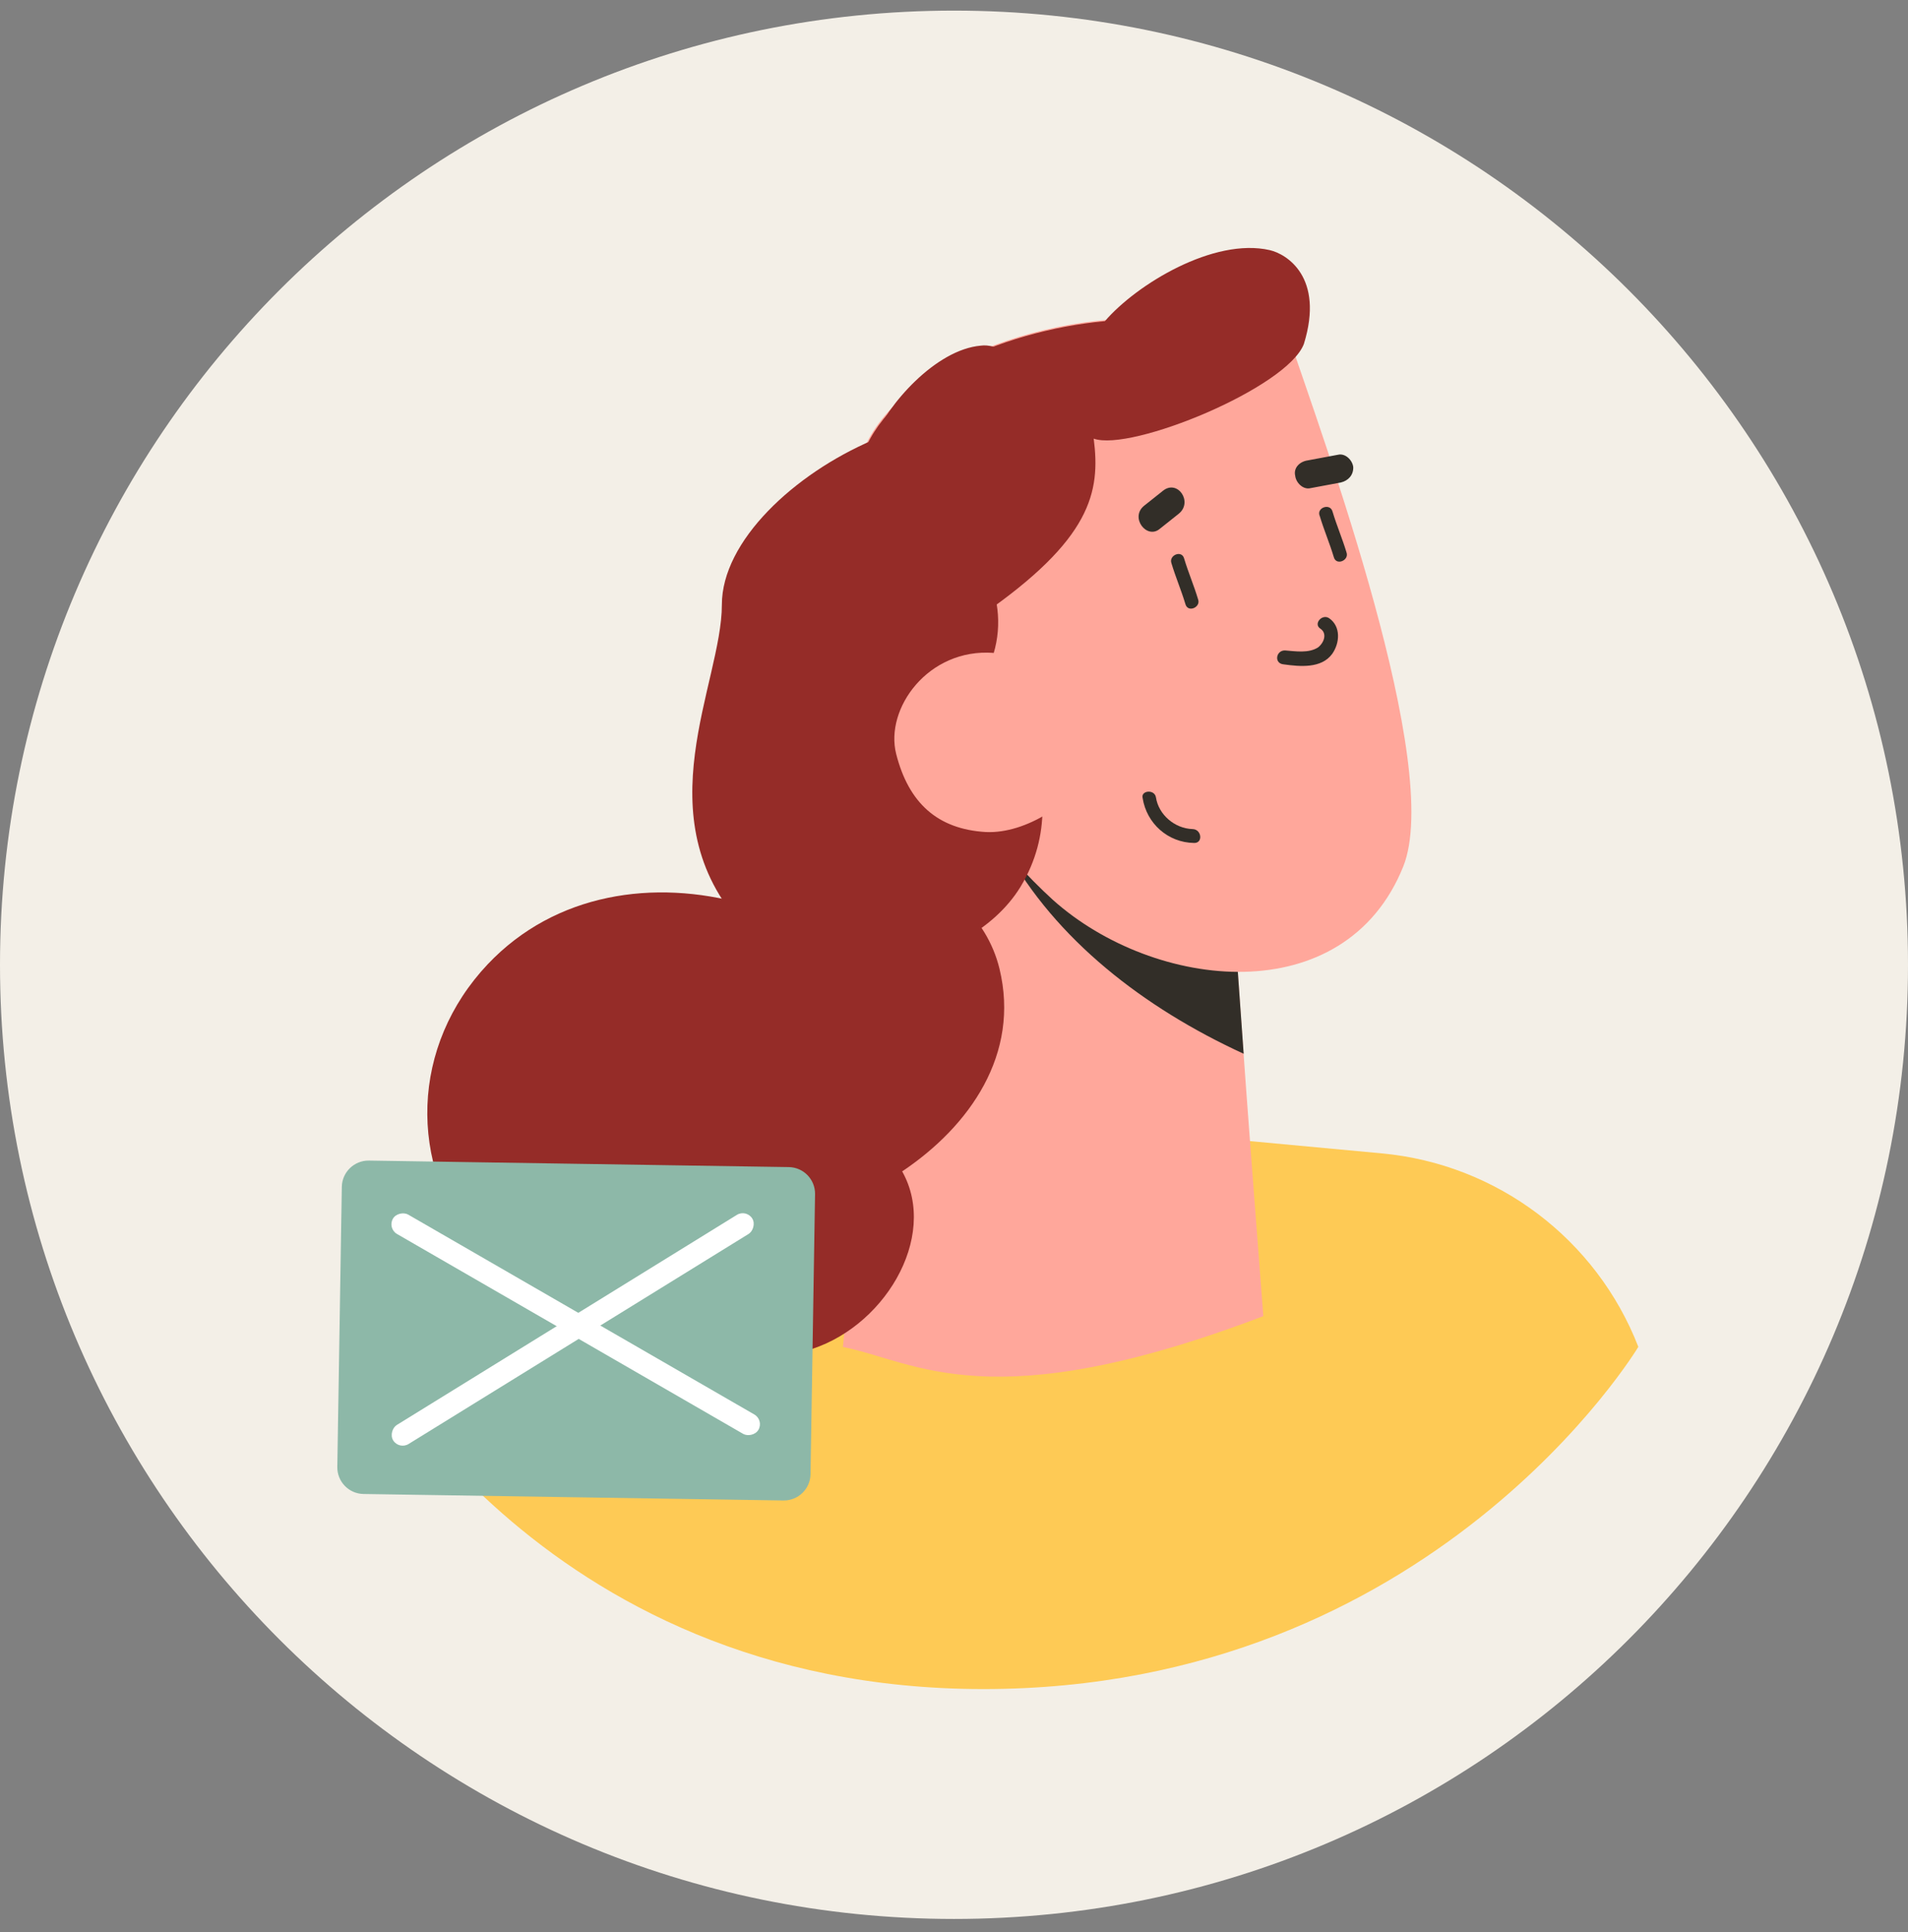 <svg width="80" height="81" viewBox="0 0 80 81" fill="none" xmlns="http://www.w3.org/2000/svg">
<rect x="0" y="0" width="80" height="81" fill="#808080" stroke="none"/>
<path d="M0 40.445C0 18.354 17.909 0.445 40 0.445C62.091 0.445 80 18.354 80 40.445C80 62.537 62.091 80.445 40 80.445C17.909 80.445 0 62.537 0 40.445Z" fill="#F3EFE7"/>
<path d="M57.942 48.352L48.2 47.445H35.904L24.592 48.988C20.402 49.559 16.789 52.22 15 56.053C15 56.053 22.378 70.808 41.232 70.808C60.086 70.808 68.693 56.462 68.693 56.462C66.935 51.941 62.773 48.801 57.942 48.352Z" fill="#FECA55"/>
<path d="M46.829 31.463C46.042 31.665 45.321 31.89 44.534 32.092C44.197 32.194 44.247 32.776 44.63 32.653C45.418 32.452 46.138 32.226 46.925 32.025C47.309 31.901 47.212 31.34 46.829 31.463Z" fill="#D24A43"/>
<path d="M35.343 56.466L37.429 33.986L51.67 35.505C51.474 35.844 52.402 47.742 52.969 55.175C41.49 59.54 38.417 57.081 35.343 56.466Z" fill="#FFA79B"/>
<path d="M42.183 35.611C42.04 35.076 41.955 34.582 41.861 34.038L51.67 35.506C51.548 35.679 51.807 39.553 52.145 44.175C47.951 42.251 44.254 39.376 42.183 35.611Z" fill="#322E28"/>
<path d="M36.084 19.201C37.405 15.059 45.004 12.625 50.163 13.534C52.415 13.919 53.425 12.343 54.035 14.12C55.523 18.519 60.515 32.127 58.837 36.324C56.382 42.427 48.399 41.53 44.147 37.725C39.916 33.874 34.206 25.13 36.084 19.201Z" fill="#FFA79B"/>
<path d="M53.241 10.486C50.894 9.947 47.653 11.922 46.328 13.462C41.879 13.879 37.118 16.032 36.108 19.268C34.872 23.228 36.966 28.462 39.792 32.599C41.287 31.525 40.105 27.656 41.13 25.81C45.772 22.607 46.144 20.623 45.858 18.388C47.42 18.949 53.982 16.252 54.671 14.416C55.536 11.611 53.94 10.646 53.241 10.486Z" fill="#952C28"/>
<path d="M55.872 21.448C56.044 22.026 56.284 22.58 56.457 23.158C56.578 23.491 56.024 23.731 55.924 23.353C55.751 22.774 55.512 22.22 55.339 21.642C55.172 21.288 55.772 21.069 55.872 21.448Z" fill="#322E28"/>
<path d="M49.65 23.417C49.823 23.995 50.062 24.549 50.235 25.128C50.356 25.461 49.802 25.701 49.702 25.322C49.529 24.744 49.29 24.19 49.117 23.611C48.996 23.278 49.55 23.038 49.65 23.417Z" fill="#322E28"/>
<path d="M53.88 27.267C54.307 27.3 54.87 27.396 55.266 27.139C55.529 26.929 55.653 26.544 55.357 26.351C55.06 26.157 55.429 25.721 55.726 25.914C56.228 26.259 56.18 26.956 55.856 27.413C55.403 28.032 54.504 27.945 53.829 27.852C53.402 27.819 53.498 27.256 53.88 27.267Z" fill="#322E28"/>
<path d="M48.468 33.431C48.578 34.146 49.244 34.733 50.007 34.756C50.388 34.768 50.449 35.349 50.068 35.338C48.969 35.324 48.072 34.519 47.908 33.447C47.833 33.135 48.414 33.074 48.468 33.431Z" fill="#322E28"/>
<path d="M47.975 21.199L48.765 20.571C49.379 20.083 50.034 21.051 49.419 21.54L48.63 22.168C48.082 22.631 47.361 21.687 47.975 21.199Z" fill="#322E28"/>
<path d="M54.827 19.301C55.25 19.222 55.674 19.143 56.098 19.064C56.41 18.988 56.709 19.293 56.74 19.584C56.749 19.92 56.531 20.151 56.219 20.227C55.796 20.306 55.372 20.385 54.948 20.464C54.636 20.54 54.337 20.235 54.306 19.944C54.23 19.632 54.469 19.356 54.827 19.301Z" fill="#322E28"/>
<path d="M41.131 14.489C39.233 14.65 37.213 16.952 36.608 18.446C33.296 19.859 30.267 22.686 30.267 25.35C30.267 28.661 26.956 34.233 31.156 38.836C33.74 41.703 40.525 40.855 42.786 37.181C45.452 32.78 41.494 28.298 41.656 27.41C42.423 24.866 40.807 22.484 39.111 21.03C40.444 21.07 43.069 18.688 43.15 17.113C43.109 14.812 41.696 14.408 41.131 14.489Z" fill="#952C28"/>
<path d="M41.906 40.607C41.377 38.428 39.508 36.809 37.422 36.435C37.422 35.781 37.08 35.19 36.239 35.034C33.81 34.598 31.786 35.937 31.195 37.898C27.427 36.84 23.285 37.431 20.452 40.42C17.245 43.813 17.058 48.795 20.016 52.406C23.067 56.111 29.139 57.886 33.748 56.64C37.017 55.769 39.384 51.877 37.827 49.106C40.661 47.207 42.778 44.187 41.906 40.607Z" fill="#952C28"/>
<path d="M37.576 31.609C37.092 29.712 38.909 27.168 41.655 27.37C42.907 29.106 44.239 30.802 45.613 32.498C44.966 33.588 43.068 34.961 41.332 34.88C39.313 34.759 38.101 33.669 37.576 31.609Z" fill="#FFA79B"/>
<path d="M33.073 48.926L15.47 48.653C14.852 48.644 14.342 49.137 14.332 49.755L14.143 61.494C14.133 62.112 14.625 62.62 15.243 62.63L32.847 62.902C33.465 62.912 33.974 62.419 33.984 61.801L34.174 50.062C34.184 49.444 33.691 48.935 33.073 48.926Z" fill="#8DB8A8"/>
<rect x="31.295" y="50.683" width="0.938" height="17.697" rx="0.469" transform="rotate(58.297 31.295 50.683)" fill="white"/>
<rect x="32.035" y="59.532" width="0.938" height="17.697" rx="0.469" transform="rotate(120 32.035 59.532)" fill="white"/>
</svg>
